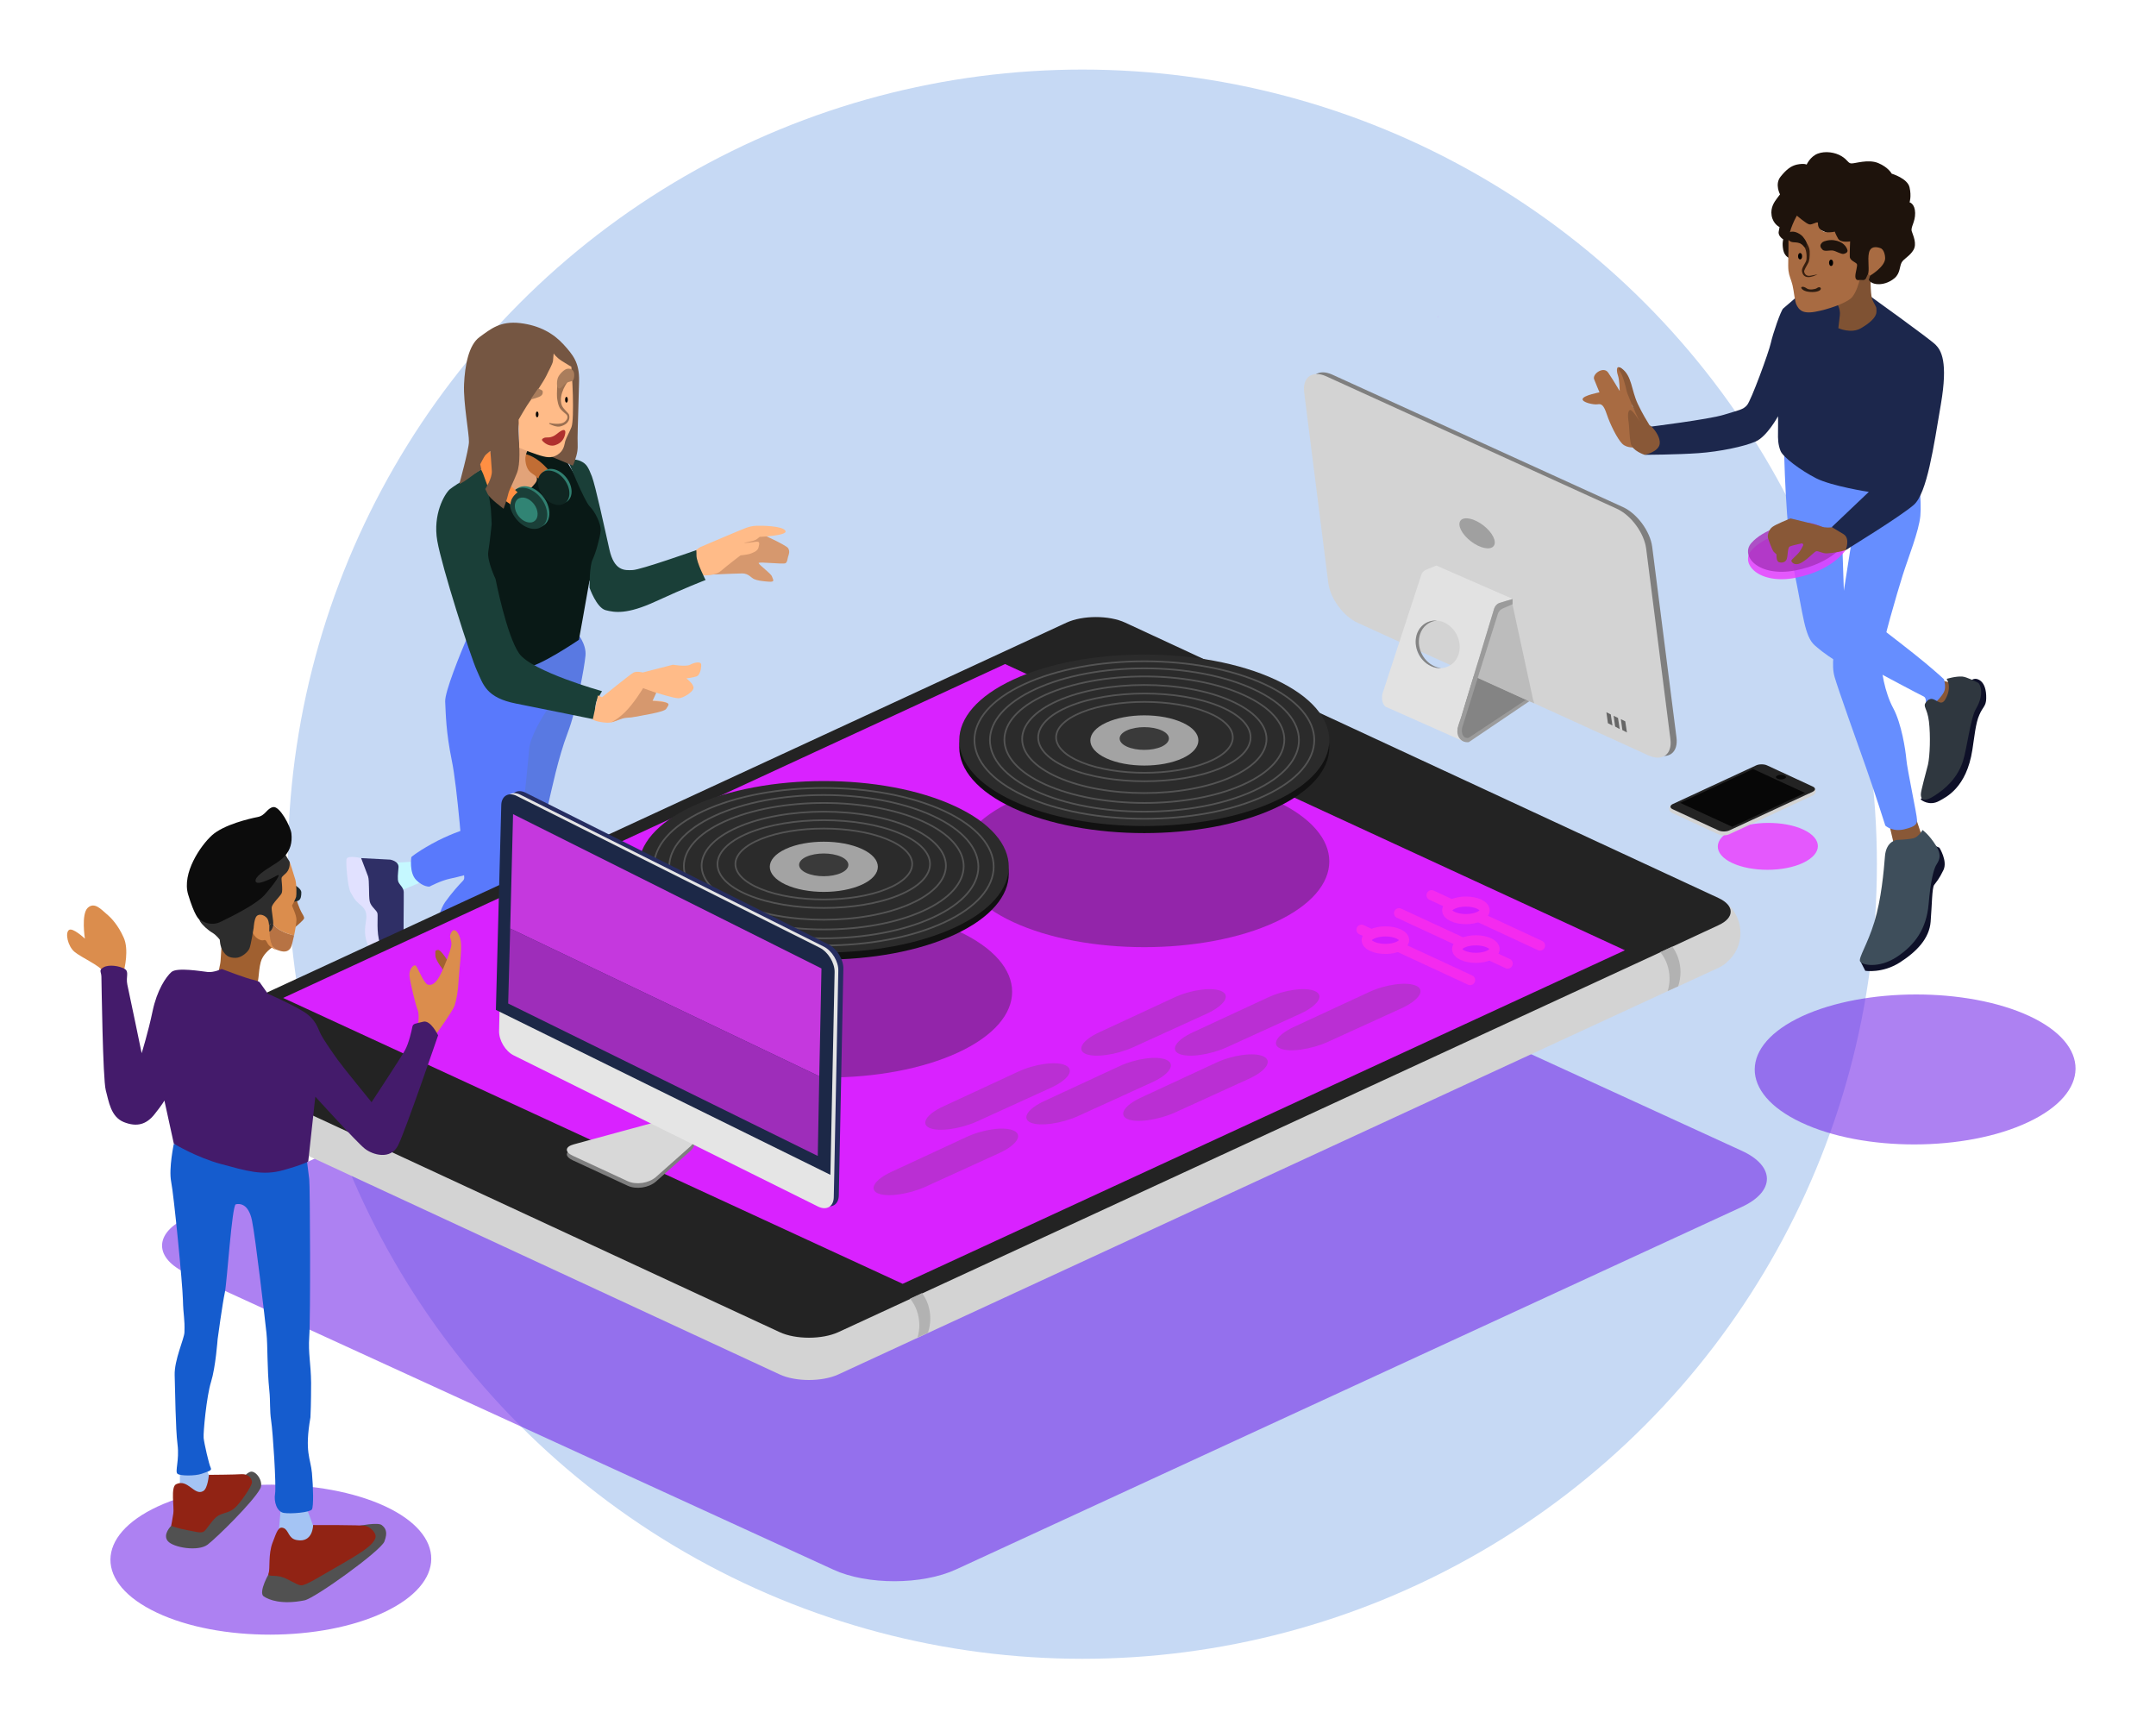<?xml version="1.0" encoding="utf-8"?>
<!-- Generator: Adobe Illustrator 22.0.1, SVG Export Plug-In . SVG Version: 6.00 Build 0)  -->
<svg version="1.1" id="Calque_1" xmlns="http://www.w3.org/2000/svg" xmlns:xlink="http://www.w3.org/1999/xlink" x="0px" y="0px"
	 viewBox="0 0 1280 1024" style="enable-background:new 0 0 1280 1024;" xml:space="preserve">
<style type="text/css">
	.st0{fill:#C6D9F4;}
	.st1{fill:#C5F8FF;}
	.st2{fill:#5979E2;}
	.st3{fill:#5979FC;}
	.st4{fill:#091916;}
	.st5{fill:#D6986E;}
	.st6{fill:#FFBB88;}
	.st7{fill:#1A3F38;}
	.st8{fill:#C16D34;}
	.st9{fill:#E2A379;}
	.st10{fill:#307F70;}
	.st11{fill:#102622;}
	.st12{fill:#318474;}
	.st13{fill:#FF8F43;}
	.st14{fill:#755642;}
	.st15{fill:#9B7051;}
	.st16{fill:#AA7D5C;}
	.st17{fill:#AF312E;}
	.st18{fill:#E1E1FF;}
	.st19{fill:#2F2F66;}
	.st20{opacity:0.56;enable-background:new    ;}
	.st21{fill:#6D1FE8;}
	.st22{fill:#D3D3D3;}
	.st23{fill:#232323;}
	.st24{fill:#D922FF;}
	.st25{opacity:0.4;fill:#2B2B2B;enable-background:new    ;}
	.st26{fill:#111111;}
	.st27{fill:#2B2B2B;}
	.st28{fill:#A3A3A3;}
	.st29{fill:#3A3A3A;}
	.st30{fill:none;stroke:#545454;stroke-miterlimit:10;}
	.st31{fill:#7F7F7F;}
	.st32{fill:#D8D8D8;}
	.st33{fill:#262D60;}
	.st34{fill:#E5E5E5;}
	.st35{fill:#1C2847;}
	.st36{opacity:0.82;fill:#EA3CFF;enable-background:new    ;}
	.st37{opacity:0.82;fill:#BA2FD3;enable-background:new    ;}
	.st38{fill:#B2B2B2;}
	.st39{fill:#BA2FD3;}
	.st40{opacity:0.56;fill:#6D1FE8;enable-background:new    ;}
	.st41{fill:#FF1FFA;}
	.st42{fill:#848484;}
	.st43{fill:#A0A0A0;}
	.st44{fill:#BCBCBC;}
	.st45{fill:#E2E2E2;}
	.st46{fill:#9B9B9B;}
	.st47{fill:#666666;}
	.st48{fill:#070707;}
	.st49{fill:#0E1028;}
	.st50{fill:#895837;}
	.st51{fill:#668EFF;}
	.st52{opacity:0.82;fill:#A733BC;enable-background:new    ;}
	.st53{fill:#1C274C;}
	.st54{fill:#7F5233;}
	.st55{fill:#A86B42;}
	.st56{fill:#1E130C;}
	.st57{fill:#381F0F;}
	.st58{fill:#2B1C11;}
	.st59{fill:#3E4E5B;}
	.st60{fill:#2F373F;}
	.st61{fill:none;stroke:#F42AEF;stroke-width:6;stroke-linecap:round;stroke-miterlimit:10;}
	.st62{fill:#D21AFF;}
	.st63{fill:#A36231;}
	.st64{fill:#515151;}
	.st65{fill:#A4C4F4;}
	.st66{fill:#1D282B;}
	.st67{fill:#A06030;}
	.st68{fill:#543114;}
	.st69{fill:#DB8D4D;}
	.st70{fill:#B77344;}
	.st71{fill:#2D2D2D;}
	.st72{fill:#0C0C0C;}
	.st73{fill:#155CCE;}
	.st74{fill:#441B6B;}
	.st75{fill:#912314;}
</style>
<g>
	<circle class="st0" cx="642.6" cy="513" r="471.7"/>
	<g>
		<g>
			<path class="st1" d="M246.1,581.8c0,0-3.6,9.7-7.4,14c-3.8,4.3-2.2,11.2,1.2,14.7s15.8,5.5,18.4,1.5c2.7-4,3.1-23,3.1-23
				L246.1,581.8z"/>
			<path class="st1" d="M246.8,511.4l-11.7,0.7c0,0,0.9,4.4,0,6.5s1.9,6.1,3.1,7.8c1.2,1.7,1.2,1.7,1.2,1.7l12-5L246.8,511.4z"/>
			<path class="st2" d="M294.1,399.3l48.1-24.1c0,0,6.1,6.8,5.4,14s-5,31.2-10.6,45.9c-5.6,14.7-9.5,33.7-11.7,43.1
				c-2.2,9.3-1.4,22.6-7.9,27.3c-6.5,4.7-19.4,7.5-19.4,7.5L294.1,399.3z"/>
			<path class="st3" d="M282.7,377.3c-1.3-1.9-4.2-1.5-5.1,0.6c-4.3,10-13.6,32.8-13.3,38.6c0.4,7.5,0.4,17.6,3.9,34.8
				c3.3,15.6,6.8,61.1,7.4,69.4c0.1,0.8-0.2,1.6-0.8,2.2c-2,2-6.7,7.2-10.6,12.7c-5,7.2-7.9,27.3-10.8,32.3c-2,3.5-5.7,8.7-7.8,11.6
				c-0.9,1.2-0.7,2.8,0.3,3.8c3.7,3.5,11.9,10.9,15.9,11.5c5.3,0.7,3.5-3.9,6.7-10.4s36.3-48.5,36.6-52.4c0.4-3.9,8.3-76.5,9-86.9
				c0.6-8.1,8.5-20.6,12-25.7c0.9-1.3,0.6-3.1-0.7-4c-7-5-27.3-19.6-28.2-19.2C296.6,396.7,287.5,384.1,282.7,377.3z"/>
			<path class="st4" d="M335.8,272.8l11.9,19.8l5.9,10.1c0,0,5.4,12.8,5.4,17.9s-5.9,16.4-5.9,17.2c0,0.8-3.2,7.3-3.2,7.3l-4.1,23.1
				l-2.1,11.6c0,0-24.1,16.4-31.5,16.4s-32.7-14-32.7-14l2.7-81.6l9.4-25.1l20.7-13.7l13.7,2.7L335.8,272.8z"/>
			<path class="st5" d="M451.2,316.6c0,0,15.5,6.9,16.7,8.8s0.4,3.8,0,5s-0.3,3-1.5,3.9s-16.3-1.1-16,0s7.4,6.2,7.9,7.9
				c0.5,1.8,2.3,3.4-1.9,3.1s-6.7-0.7-8.6-1.5s-3.4-3.4-7.1-3.4c-3.8,0-27.7,1.1-27.7,1.1l13.2-16.6L442,318L451.2,316.6z"/>
			<path class="st6" d="M413.6,341.4c0,0,10.1,1.2,14.3-2.4s11.7-9.3,11.7-9.3s4.8-0.5,6.1-1.1c1.2-0.5,4-1.3,4.6-3.5
				c0.5-2.2,1.1-3.9-1.5-3.5s-5.3,0.7-6.9,0.7s5.9-0.9,7.5-2.3c1.6-1.3,1.6-1.3,1.6-1.3s17-0.7,15.3-3.6c-1.6-3-14.3-3.1-17-3
				s-4.2,0.5-6.5,1.3s-26.9,11.3-26.9,11.3s-0.7,0.1-5.5,4.2c-4.8,4-2.8,10.5-2.8,10.5L413.6,341.4z"/>
			<path class="st7" d="M287.5,277.5c0,0-17.2,10.2-20.5,13c-3.2,2.9-10.1,14.9-7.4,30.5s19.7,68.7,23.5,77s5.4,16.2,23.5,19.7
				c18.1,3.6,47,9.5,47,9.5s-1.1-8.3,1.1-12.2c2.2-3.9,2.7-4.7,2.7-4.7s-41.7-11.7-49.2-22.4c-7.5-10.8-14-44.2-14-44.2
				s-5.2-10.9-4.3-16.3c0.9-5.4,2-16.2,2-16.2s-0.2-5.9-0.5-9.3S287.5,277.5,287.5,277.5z"/>
			<path class="st7" d="M337,272.9c0,0,9.9,24.6,13.1,27.7s6.8,10.5,6.5,14.4s-2.9,13.3-4.8,17.2s-1.8,16.7-1.8,16.7
				s4.1,11.8,9.5,13.3c5.4,1.4,12.7,2.7,29.8-5.2c17.1-7.9,29.6-12.7,29.6-12.7s-5.4-10.4-5.4-14.5s-0.2-3.2-0.2-3.2
				s-33,11.7-37.7,11.8c-4.7,0.2-10.9,0.7-13.8-12.2s-8.3-37.9-10.4-43.4c-2.2-5.6-3.2-7.4-6.5-9s-6.8-0.9-6.8-0.9L337,272.9
				L337,272.9z"/>
			<path class="st8" d="M310.8,269.4c0,0,4,0.1,9.6,4.5s11.8,13.4,11.8,13.4s-4.4-4.3-6.7-3.6c-2.2,0.7-3,2.1-3,2.1l-6.2-3.8
				l-5.1-4.2l-2.2-7.7L310.8,269.4z"/>
			<path class="st9" d="M313.5,266.8c0,0-1.8,3.1-1.6,6.1c0.2,3,1.1,6.3,3.9,8.1c2.9,1.8,3.3,2.7,2.8,4.4c-0.5,1.7-4.3,5.2-4.3,5.2
				l-7,2.9l-5.4-5.6c0,0,7.6-13.1,5.9-17.1s-1.6-6.7-1.3-7.1s6.7,0.9,6.7,0.9L313.5,266.8z"/>
			
				<ellipse transform="matrix(0.797 -0.604 0.604 0.797 -117.743 251.385)" class="st10" cx="315" cy="300.8" rx="9.6" ry="13.5"/>
			
				<ellipse transform="matrix(0.797 -0.604 0.604 0.797 -118.541 250.775)" class="st7" cx="313.7" cy="301.7" rx="9.6" ry="13.5"/>
			
				<ellipse transform="matrix(0.797 -0.604 0.604 0.797 -107.252 257.942)" class="st10" cx="330" cy="288.5" rx="8" ry="11.3"/>
			
				<ellipse transform="matrix(0.797 -0.604 0.604 0.797 -108.123 257.358)" class="st11" cx="328.7" cy="289.5" rx="8" ry="11.3"/>
			
				<ellipse transform="matrix(0.797 -0.604 0.604 0.797 -119.408 250.201)" class="st12" cx="312.4" cy="302.7" rx="5.8" ry="8.2"/>
			<path class="st13" d="M291.1,267.7c0,0,2.2,10.9,1.8,13c-0.4,2.2-3.3,8.2-3.3,8.2l-2.8-7.7c0,0-2.8-5.4-2.4-6.4
				C286,270.7,291.1,267.7,291.1,267.7z"/>
			<path class="st13" d="M300.7,285.9l6.6,6.4c0,0-1.8,1.1-3.1,3.3c-1.2,1.9-1.1,3.8-1.1,3.8s-3.7-2.5-3.9-2.8
				S300.7,285.9,300.7,285.9z"/>
			<path class="st14" d="M329.5,210.8c0,0-0.1,7.3-8.6,20.4s-13.5,15.6-13,25c0.4,9.4,1.2,18.9-1,24.6s-4.7,10.1-5.2,12.6
				S299,302,299,302s-8.1-5.9-9.5-8.8s-1.4-2.9-1.4-2.9s4.1-6.3,3.9-10.6c-0.2-4.3-0.9-12-0.9-12s-2.3,1.8-3.1,2.7
				c-0.7,0.9-2.9,5.2-2.9,5.2l0.7,3.1c0,0-2.5,1.4-7,4.8s-6.1,3.8-6.1,3.8s5.6-20.3,5.7-24.9c0.2-4.7-3.4-23.3-2.9-34.3
				s2.7-23.3,9.2-28s12.2-9.7,24.1-8.3c11.8,1.4,19.9,6.3,25.7,12.6c5.7,6.3,9.5,10.8,9.3,21.7s-0.9,29.3-0.9,33.9s0.4,6.5-0.7,10.5
				s-2.1,5.9-2.1,5.9l-12.4-5.2l7.9-27.6l-2.2-22.8L329.5,210.8z"/>
			<path class="st6" d="M328.7,209.8c0,0,1.3,2.2,4.9,4.5s5.6,3.4,5.6,3.4s0.7,9,0.9,17c0.2,8,0.1,16.3-0.8,18.8
				c-0.9,2.4-3.1,6.3-3.7,8.3s-0.6,5.7-4.7,8.2c-3.6,2.2-6.7,1.6-12.1-0.2c-5.4-1.8-10.5-4-10.5-4l-0.4-16.7c0,0,4.6-8.1,6.7-10.9
				c2.2-2.8,8.3-12.1,9.8-15.2c1.4-3.1,3.6-6.7,3.9-8.7C328.5,212.3,328.7,209.8,328.7,209.8z"/>
			<path class="st15" d="M330.9,227.1c0,0-0.4,7.2-0.2,8.9c0.2,1.7,0.7,5.1,2.1,6.8s3.1,2.8,3.6,3.4c0.7,0.9,0.9,2.4-1,4.1
				c-2.6,2.3-9.1,0.8-9.1,0.8s-0.6,0.4,0,0.6c0.6,0.3,4.1,2.1,6.5,1.4c5.6-1.6,5.6-5.3,5-7c-0.5-1.2-3.4-3.2-4.3-5.6
				c-2.3-6.6,3.9-14.4,3.9-14.4L330.9,227.1z"/>
			<path class="st16" d="M336.9,218.9c-1.8,0.2-4.8,3.1-5.7,5.4c-0.8,2.3-0.8,6.3,0.7,6.3s2.3-2.1,4.2-3.2c1.9-1.1,3.8-0.8,4.3-2
				C341,224.4,342.1,218.3,336.9,218.9z"/>
			<path class="st16" d="M319.4,230.7c0,0,2.7,0.7,2.8,1.6c0,0.8,0.4,2.3-2.4,3.4s-4.8,1.4-4.8,1.4L319.4,230.7z"/>
			<ellipse cx="336.3" cy="237.3" rx="0.8" ry="1.7"/>
			<ellipse cx="318.9" cy="246" rx="0.8" ry="1.7"/>
			<path class="st17" d="M330.7,257.5c-3.7,3.1-6.2,1.8-7.6,2.4c-2,0.9-1.5,1.5-0.1,2.7c2.1,1.8,4.6,2.3,6.5,1.7s3.9-1.7,5.2-4.2
				C335.5,258.6,337.6,251.8,330.7,257.5z"/>
			<path class="st6" d="M355,412.8l2.4,1.1c0,0,16.8-13.7,18.8-14.7c2-0.9,5.4,0,5.4,0l17.9-4.6c0,0,7.8,1.3,10.2,0
				c2.4-1.3,6.5-2.3,6.6,0s-0.8,6.2-2.7,6.9c-1.9,0.7-6.1,1.2-6.1,1.2s4.7,3.5,4.2,5.9s-6.1,5.8-8.8,5.9c-2.7,0.1-13.6-3.4-13.6-3.4
				l-2.2,4.8c0,0,9.8-0.3,9.3,2.7s-3.5,3-8.8,4.3s-13.5,3.4-15.3,2.7c-1.9-0.7-6.6,3.8-12.3,3.4c-5.7-0.4-8.1-1.8-8.1-1.8L355,412.8
				z"/>
			<path class="st5" d="M381.8,408.5c0,0-5.5,9.2-11,14.5c-5.6,5.3-8.9,6.1-8.9,6.1s5-1.7,7.5-2.5s4.4-0.4,7.7-1.1
				s17.2-2.7,18.4-4.7c1.2-2,2.4-3,0-3.7s-8.1-1-8.1-1l2.2-4.8L381.8,408.5z"/>
			<path class="st3" d="M275.8,492.4c0,0-9.7,3.1-19.4,8.5c-9.7,5.4-12.2,7.9-12.2,7.9s-1.4,9.3,2.9,13.6c4.3,4.3,7.9,3.9,7.9,3.9
				s6.8-3.6,12.2-4.7c5.4-1.1,12.5-3.2,12.5-3.2L275.8,492.4z"/>
			<path class="st18" d="M214.4,509.4c0,0-8.3-2-8.7,0.7c-0.4,2.7,0.7,16.4,2.4,19.5c1.8,3.1,2.2,4.4,5.1,6.9c3,2.4,4.8,4.4,4.2,9.3
				c-0.7,4.8-1.8,10.2,2,17.2s3.6,8.9,8.7,11.7c5.1,2.8,8.4,2.8,8.4,2.8s3.2-0.1,2.6-1.8c-0.7-1.6-14.4-21.3-13.9-27.6
				s-4.4-22.5-4.7-27.5C220.3,515.7,214.4,509.4,214.4,509.4z"/>
			<path class="st18" d="M225.3,604.5c0,0-7.7,2.4-9.3,5.3c-1.6,2.8,3,15.9,6.3,20.1c3.4,4.2,14.1,10.5,17.9,15.2s8.3,13.9,13.6,19
				s16.3,11.2,20.9,13.5s12.5,1.8,13.7,0.7s-1.5-6.1-1.5-6.1l-35.4-42.8L225.3,604.5z"/>
			<path class="st19" d="M231.7,510.3c0,0,5.2,0.9,4.9,4.6c-0.3,3.7-0.8,7.1,0,8.8s3,3.3,3.1,5.8s-0.3,29.4,0,33.5
				c0.3,4,2.5,9,2.2,10.7c-0.4,1.7-1.8,4.6-4.5,2.7s-9.5-10-11.8-16.4c-2.3-6.5-1.1-15.9-1.5-17.8c-0.4-1.9-3.9-3.9-4.6-7.1
				s-0.1-12.5-1-14.9s-4.1-10.8-4.1-10.8L231.7,510.3z"/>
			<path class="st19" d="M236.6,595c-3.6,2.2-11.3,9.4-11.3,9.4s3.2,3,4.6,7.4s1.5,14.7,3.9,17.1c2.4,2.4,13.3,10.5,17.1,17.8
				s15.2,20.1,24,24.2c8.8,4.2,12.7,7,16,3.9c3.4-3.1,3.1-10.2-3.2-17.9s-12.3-15.8-17.6-31.5c-5.4-15.8-9.1-25.4-9.1-25.4
				s-1.4,8.4-8,9.8S245.1,589.6,236.6,595z"/>
		</g>
		<g class="st20">
			<path class="st21" d="M650.3,507.2c-20-9.2-52.7-9.1-72.7,0.1L111.2,722.7c-20,9.2-20,24.3,0.1,33.4l383.5,175.7
				c20,9.2,52.7,9.1,72.7-0.1L1034,716.5c20-9.2,20-24.3,0-33.4L650.3,507.2z"/>
		</g>
		<path class="st22" d="M1033.3,553.8c0,6.9-3,13-7.9,17.2c-1.2,1.3-2.9,2.4-5.1,3.5l-24.1,11.1l-6.2,2.8L497.7,815.9
			c-9.6,4.4-25.3,4.4-34.8,0L110.7,652.6c-9.6-4.4-9.6-11.7,0-16.1l522.5-241.7c9.6-4.4,25.3-4.4,34.8,0l321.9,149.4
			c3.6-7.8,11.5-13.2,20.6-13.2C1023.1,531,1033.3,541.2,1033.3,553.8z"/>
		<path class="st23" d="M1020.3,549.2L992.8,562l-7.1,3.3l-488,225.5c-9.6,4.4-25.3,4.4-34.8,0L110.7,627.4
			c-9.6-4.4-9.6-11.7,0-16.1l522.5-241.7c9.6-4.4,25.3-4.4,34.8,0l352.3,163.5C1029.9,537.6,1029.9,544.8,1020.3,549.2z"/>
		<polygon class="st24" points="596.7,394.2 964.7,564.1 535.9,762.1 168.1,592.4 		"/>
		<path class="st25" d="M757.1,475.3c-42.7-19.8-112.7-19.8-155.5,0s-42.8,52.3,0,72.1s112.7,19.8,155.5,0
			C799.9,527.6,799.9,495.1,757.1,475.3z"/>
		<path class="st25" d="M568.8,552.7c-42.7-19.8-112.7-19.8-155.5,0s-42.8,52.3,0,72.1s112.7,19.8,155.5,0S611.6,572.5,568.8,552.7z
			"/>
		<path class="st26" d="M566.8,482.7c-42.7-19.8-112.7-19.8-155.5,0s-42.8,52.3,0,72.1s112.7,19.8,155.5,0
			C609.6,534.9,609.6,502.5,566.8,482.7z"/>
		<path class="st27" d="M566.8,478.5c-42.7-19.8-112.7-19.8-155.5,0s-42.8,52.3,0,72.1s112.7,19.8,155.5,0S609.6,498.3,566.8,478.5z
			"/>
		<path class="st28" d="M511.8,504c-12.5-5.8-32.9-5.8-45.4,0s-12.5,15.3,0,21.1s32.9,5.8,45.4,0S524.3,509.8,511.8,504z"/>
		<path class="st29" d="M499.4,508.6c-5.7-2.6-15-2.6-20.7,0s-5.7,7,0,9.6c5.7,2.6,15,2.6,20.7,0S505.1,511.2,499.4,508.6z"/>
		<g>
			<path class="st30" d="M560.5,481.4c-39.3-18.2-103.5-18.2-142.8,0s-39.3,48,0,66.2s103.5,18.2,142.8,0S599.7,499.6,560.5,481.4z"
				/>
			<path class="st30" d="M554,484.4c-35.7-16.6-94.2-16.6-129.9,0s-35.7,43.7,0,60.2c35.7,16.6,94.2,16.5,129.9,0
				C589.8,528.1,589.8,501,554,484.4z"/>
			<path class="st30" d="M547.9,487.6c-32.3-14.6-85.3-14.6-117.6,0c-32.4,14.6-32.4,38.6,0,53.2s85.3,14.6,117.6,0
				S580.2,502.3,547.9,487.6z"/>
			<path class="st30" d="M540.4,491.2c-28.2-12.5-74.4-12.5-102.7,0c-28.2,12.5-28.2,32.9,0,45.4s74.4,12.5,102.7,0
				S568.6,503.7,540.4,491.2z"/>
			<path class="st30" d="M533.7,494.5c-24.6-10.2-64.8-10.1-89.3,0c-24.6,10.2-24.6,26.8,0,36.9c24.6,10.1,64.8,10.1,89.3,0
				C558.3,521.2,558.3,504.6,533.7,494.5z"/>
			<path class="st30" d="M526.2,498c-20.4-8.2-53.9-8.2-74.3,0s-20.4,21.6,0,29.8s53.9,8.2,74.3,0
				C546.7,519.6,546.7,506.2,526.2,498z"/>
		</g>
		<g>
			<g>
				<path class="st31" d="M340.7,682c-5.3,1.4-5.6,4.5-0.6,6.8l32.6,15.1c5,2.3,12.4,1.2,16.6-2.4l20.4-18.1
					c4.1-3.6,3.4-8.5-1.6-10.8l-3.1-1.4c-5-2.3-13.4-3-18.7-1.6L340.7,682z"/>
			</g>
			<g>
				<path class="st32" d="M340.7,679.3c-5.3,1.4-5.6,4.5-0.6,6.8l32.6,15.1c5,2.3,12.4,1.2,16.6-2.4l20.4-18.1
					c4.1-3.6,3.4-8.5-1.6-10.8l-3.1-1.4c-5-2.3-13.4-3-18.7-1.6L340.7,679.3z"/>
			</g>
			<g>
				<g>
					<path class="st33" d="M302.9,476.1c0.1-5.5,4.3-8,9.2-5.5L492,560.7c4.9,2.5,8.9,9,8.7,14.5L498,709.6c-0.1,5.5-4.2,8-9.2,5.6
						l-180.9-89.7c-4.9-2.4-8.8-8.9-8.7-14.4L302.9,476.1z"/>
				</g>
				<path class="st34" d="M497.7,576.3l-2.4,120.3l-0.3,14.1c-0.1,5.5-4.2,8-9.2,5.6L305,626.5c-4.9-2.4-8.8-8.9-8.7-14.4l0.3-13.3
					l3.2-121.5c0.1-5.5,4.3-8,9.2-5.5l180,90.1C493.9,564.3,497.9,570.8,497.7,576.3z"/>
				<path class="st35" d="M495.5,577.1L493,697.4l-198.6-97.9l3.2-121.5c0.1-5.5,4.3-8,9.2-5.5l179.9,90.1
					C491.6,565.1,495.6,571.6,495.5,577.1z"/>
				<g>
					<polygon class="st36" points="487.7,574.9 304.6,483.3 302.9,551.2 486.4,638.9 					"/>
					<polygon class="st37" points="302.9,551.2 301.7,595.7 485.5,686.2 486.4,638.9 					"/>
				</g>
			</g>
		</g>
		<path class="st38" d="M997.7,577c0,3-0.5,5.9-1.4,8.5l-6.2,2.8c0.7-2.3,1.1-4.8,1.1-7.3c0-6.1-2.1-11.7-5.5-15.8l7.1-3.3
			C995.8,566,997.7,571.3,997.7,577z"/>
		<path class="st38" d="M552.3,782.7c0,3-0.5,5.9-1.4,8.5l-6.2,2.8c0.7-2.3,1.1-4.8,1.1-7.3c0-6.1-2.1-11.7-5.5-15.8l7.1-3.3
			C550.5,771.7,552.3,777,552.3,782.7z"/>
		<g>
			<path class="st39" d="M632.6,632.4c-5.5-2.6-18.2-0.9-28.2,3.8L560,656.8c-10,4.6-13.6,10.4-8.1,12.8c5.5,2.4,18.2,0.6,28.2-3.9
				l44.3-20.2C634.4,640.8,638.1,635,632.6,632.4z"/>
		</g>
		<g>
			<path class="st39" d="M725.2,588.4c-5.5-2.6-18.2-0.9-28.2,3.8l-44.4,20.6c-10,4.6-13.6,10.4-8.1,12.8c5.5,2.4,18.2,0.6,28.2-3.9
				l44.3-20.2C727,596.7,730.7,590.9,725.2,588.4z"/>
		</g>
		<g>
			<path class="st39" d="M692.6,629.2c-5.5-2.6-18.2-0.9-28.2,3.8L620,653.6c-10,4.6-13.6,10.4-8.1,12.8c5.5,2.4,18.2,0.6,28.2-3.9
				l44.3-20.2C694.4,637.6,698.1,631.8,692.6,629.2z"/>
		</g>
		<g>
			<path class="st39" d="M601.9,671.2c-5.5-2.6-18.2-0.9-28.2,3.8l-44.4,20.6c-10,4.6-13.6,10.4-8.1,12.8c5.5,2.4,18.2,0.6,28.2-3.9
				l44.3-20.2C603.7,679.6,607.4,673.7,601.9,671.2z"/>
		</g>
		<g>
			<path class="st39" d="M780.8,588.4c-5.5-2.6-18.2-0.9-28.2,3.8l-44.4,20.6c-10,4.6-13.6,10.4-8.1,12.8c5.5,2.4,18.2,0.6,28.2-3.9
				l44.3-20.2C782.6,596.7,786.3,590.9,780.8,588.4z"/>
		</g>
		<g>
			<path class="st39" d="M840.8,585.2c-5.5-2.6-18.2-0.9-28.2,3.8l-44.4,20.6c-10,4.6-13.6,10.4-8.1,12.8c5.5,2.4,18.2,0.6,28.2-3.9
				l44.3-20.2C842.6,593.5,846.3,587.7,840.8,585.2z"/>
		</g>
		<g>
			<path class="st39" d="M750.1,627.1c-5.5-2.6-18.2-0.9-28.2,3.8l-44.4,20.6c-10,4.6-13.6,10.4-8.1,12.8s18.2,0.6,28.2-3.9
				l44.3-20.2C751.9,635.5,755.6,629.7,750.1,627.1z"/>
		</g>
		<path class="st40" d="M1204.2,666.1c37.2-17.5,37.4-45.9,0.5-63c-37-17.1-97.7-17-134.9,0.2c-37.2,17.3-37.4,45.6-0.5,63
			C1106.3,683.8,1167,683.7,1204.2,666.1z"/>
		<path class="st40" d="M228,957.1c37.2-17.5,37.4-45.9,0.5-63c-37-17.1-97.7-17-134.9,0.2c-37.2,17.3-37.4,45.6-0.5,63
			C130.1,974.8,190.8,974.7,228,957.1z"/>
		<path class="st41" d="M854.2,187.8c-0.3,0.2-0.5,0.4-0.9,0.5L854.2,187.8z"/>
		<g>
			<polygon class="st42" points="869.2,384.4 862.5,426.5 867.1,438.2 872,439.2 896.8,422.8 907.9,414.4 892.4,405.2 			"/>
			<path class="st31" d="M777.9,232.1c-1.2-9.1,4.7-13.5,13.1-9.7L963.5,301c8.4,3.8,16.2,14.4,17.4,23.6l14.4,113.1
				c1.2,9.1-4.7,13.5-13.1,9.7l-172.5-78.6c-8.4-3.8-16.2-14.4-17.4-23.6L777.9,232.1z"/>
			<path class="st22" d="M774.3,233.1c-1.2-9.1,4.7-13.5,13.1-9.7L959.9,302c8.4,3.8,16.2,14.4,17.4,23.6l14.4,113.1
				c1.2,9.1-4.7,13.5-13.1,9.7L806,369.7c-8.4-3.8-16.2-14.4-17.4-23.6L774.3,233.1z"/>
			<g>
				
					<ellipse transform="matrix(0.608 -0.794 0.794 0.608 92.043 820.331)" class="st43" cx="877.1" cy="316.9" rx="6" ry="12.4"/>
			</g>
			<path class="st44" d="M910.9,417.5l-3.2-1.3l-1.8-0.8l-28.7-13l12-38.1c0.5-1.5,1.5-2.6,2.9-3.2l5.8-2.5l11.8,54.5l0.3,1.6
				L910.9,417.5z"/>
			<path class="st44" d="M897.9,358.7l-5.8,2.5c-1.4,0.6-2.5,1.8-2.9,3.2l-12,38.1l-2.3-1l-11.2-5.1l15.5-44.1l15.6,4.4l0,0
				L897.9,358.7z"/>
			<g>
				<path class="st45" d="M852.7,335.7l-6.2,2.6c-1.3,0.6-2.3,1.6-2.7,3l-22,67.3l-1.1,3.3c-0.1,0.7-0.2,1.5-0.2,2.2
					c0,0.1,0,0.1,0,0.2c0,2.3,0.8,4.2,2.2,5.3l2.8,1.2l43.2,19.2c-0.1-0.2-0.7-1.4-2-3.5c-0.7-1.1-1.1-2.6-1.3-3.8l1.4-4.4
					l20.3-67.1c0.5-1.4,1.5-2.6,2.9-3.2l8-2.5L852.7,335.7z M855.8,396.6c-2.1,0.2-4.2-0.2-6.3-1.2c-6.9-3.2-10.6-11.6-8.4-18.7
					c1.8-5.6,6.7-8.7,12-8.3c1.5,0.1,3,0.5,4.5,1.2c6.8,3.2,10.6,11.6,8.4,18.7C864.5,393.2,860.4,396.3,855.8,396.6L855.8,396.6z"
					/>
				<path class="st42" d="M855.8,396.6c-2.1,0.2-4.2-0.2-6.3-1.2c-6.9-3.2-10.6-11.6-8.4-18.7c1.8-5.6,6.7-8.7,12-8.3
					c-4.6,0.4-8.6,3.4-10.1,8.3c-2.2,7.1,1.5,15.5,8.4,18.7C852.9,396.1,854.4,396.5,855.8,396.6z"/>
			</g>
			<g>
				<path class="st46" d="M907.9,416.3l-35.8,24.2c-0.3,0.1-0.7,0.1-1,0.1c-3,0-5.3-2.2-5.8-5.2c-0.5-3.3,1.3-6.9,2.3-10.1
					c0.8-2.8,1.7-5.5,2.5-8.3c1.6-5.2,3.2-10.5,4.8-15.7c0.9-3,1.8-6.1,2.8-9.1c2.4-7.8,4.7-15.6,7.1-23.4c0.8-2.5,1.5-5.1,2.3-7.6
					c0.5-1.4,1.5-2.6,2.9-3.2l4.9-1.5l0,0l3.1-0.9v3.1l-5.8,2.5c-1.4,0.6-2.5,1.8-2.9,3.2l-12,38.1l-9.2,29.4
					c-0.1,0.7-0.2,1.3-0.2,1.9c0,1.6,0.5,2.9,1.3,3.6c0.7,0.6,1.6,0.8,2.7,0.6l34.1-22.6L907.9,416.3z"/>
			</g>
			<polygon class="st47" points="953.7,422.8 956.3,424.1 957.3,430.7 954.6,429.3 			"/>
			<polygon class="st47" points="958,424.9 960.6,426.2 961.6,432.8 958.9,431.3 			"/>
			<polygon class="st47" points="962.3,426.9 964.9,428.2 965.9,434.8 963.2,433.4 			"/>
		</g>
		<g>
			<path class="st36" d="M1070.5,512.2c11.6-5.5,11.7-14.3,0.2-19.7c-11.5-5.4-30.5-5.3-42.1,0.1s-11.7,14.3-0.2,19.7
				C1039.9,517.7,1058.9,517.7,1070.5,512.2z"/>
			<path class="st22" d="M1078,469.6c0,0.7-0.3,1.3-0.7,1.8c-0.2,0.3-0.6,0.7-1.2,0.9l-49.4,22.9c-1.8,0.9-4.9,0.9-6.7,0l-27-12.5
				c-0.3-0.1-0.5-0.3-0.7-0.4l0,0c-0.8-0.5-1.3-1.3-1.3-2.3c0-1.5,1.2-2.7,2.7-2.7c0.8,0,1.6,0.4,2.1,1l46.6-21.6
				c1.8-0.9,4.9-0.9,6.7,0l23.8,11.1c0.5-0.6,1.3-1,2.2-1C1076.7,466.8,1078,468,1078,469.6z"/>
			<path class="st23" d="M1049.2,454.4c-1.8-0.9-4.9-0.9-6.7,0l-49.4,22.9c-1.8,0.9-1.8,2.3,0,3.1l27,12.5c1.8,0.9,4.9,0.9,6.7,0
				l49.4-22.9c1.8-0.9,1.8-2.3,0-3.1L1049.2,454.4z"/>
			<polygon class="st48" points="997.5,476.6 1028.4,490.8 1071.6,470.7 1040.8,456.5 			"/>
			<path class="st48" d="M1054.3,461.3c0.5-1.8,5.6-1.8,6.1,0C1059.9,463.1,1054.8,463.1,1054.3,461.3z"/>
		</g>
		<path class="st26" d="M757.1,407.6c-42.7-19.8-112.7-19.8-155.5,0s-42.8,52.3,0,72.1c42.8,19.8,112.7,19.8,155.5,0
			S799.9,427.4,757.1,407.6z"/>
		<path class="st27" d="M757.1,403.4c-42.7-19.8-112.7-19.8-155.5,0s-42.8,52.3,0,72.1c42.8,19.8,112.7,19.8,155.5,0
			S799.9,423.3,757.1,403.4z"/>
		<path class="st30" d="M750.8,406.2c-39.3-18.2-103.5-18.2-142.8,0s-39.3,48,0,66.2s103.5,18.2,142.8,0S790.1,424.4,750.8,406.2z"
			/>
		<path class="st30" d="M744.4,409.2c-35.7-16.6-94.2-16.6-129.9,0s-35.7,43.7,0,60.2c35.7,16.6,94.2,16.5,129.9,0
			C780.1,452.9,780.1,425.8,744.4,409.2z"/>
		<path class="st30" d="M738.2,412.5c-32.3-14.6-85.3-14.6-117.6,0c-32.4,14.6-32.4,38.6,0,53.2s85.3,14.6,117.6,0
			C770.6,451,770.6,427.1,738.2,412.5z"/>
		<path class="st30" d="M730.7,416c-28.2-12.5-74.4-12.5-102.7,0c-28.2,12.5-28.2,32.9,0,45.4s74.4,12.5,102.7,0
			S759,428.5,730.7,416z"/>
		<path class="st30" d="M724.1,419.3c-24.6-10.2-64.8-10.1-89.3,0c-24.6,10.2-24.6,26.8,0,36.9s64.8,10.1,89.3,0
			C748.6,446,748.6,429.4,724.1,419.3z"/>
		<path class="st30" d="M716.6,422.8c-20.4-8.2-53.9-8.2-74.3,0c-20.4,8.2-20.4,21.6,0,29.8c20.4,8.2,53.9,8.2,74.3,0
			C737,444.5,737,431,716.6,422.8z"/>
		<path class="st28" d="M702.1,429c-12.5-5.8-32.9-5.8-45.4,0s-12.5,15.3,0,21.1c12.5,5.8,32.9,5.8,45.4,0S714.6,434.7,702.1,429z"
			/>
		<path class="st29" d="M689.7,433.6c-5.7-2.6-15-2.6-20.7,0s-5.7,7,0,9.6s15,2.6,20.7,0C695.4,440.5,695.4,436.2,689.7,433.6z"/>
		<g>
			<path class="st49" d="M1104.9,571.4l2.5,4.9c0,0,10.2,1.6,20.4-4.9c10.2-6.5,17.6-14.3,18.4-24.2s0.8-20.1,2.1-21.9
				c1.3-1.8,2.9-3.4,5.5-8.8c2.6-5.4-2.4-13.3-2.4-13.3l-5.4-2.3l-24.2,65.5L1104.9,571.4z"/>
			<path class="st49" d="M1140.6,474.8c0,0,4.8,4,10.8,0.6c3.7-2.1,16.1-7.5,19.6-30.4c1.1-6.9,1.9-15.8,4.1-20.6
				c2.1-4.9,4-5.2,4.1-9.7c0.3-11.4-6-11.7-6-11.7s-2.9-0.5-4.2,2.8c-1.2,3-15.4,51.9-17.5,58.8c-0.2,0.5-0.5,1-0.9,1.4l-6.6,6.5
				C1142.9,473.7,1139.3,473.8,1140.6,474.8z"/>
			<polygon class="st50" points="1152.4,403.8 1158.1,405.3 1157.6,415.8 1152.4,422.6 1144.6,419.9 1143.3,410.3 			"/>
			<path class="st50" d="M1121.8,490.2l2.9,12.3c0,0,11.4-2.4,13.6-4.9s2.3-2.5,2.3-2.5l-3.1-9.3L1121.8,490.2z"/>
			<path class="st51" d="M1118.6,374.3c0,0,16.6,12.7,24.5,19.3c8,6.7,11,9.6,11,9.6s1.5,4.7,0,7.6s-4.5,5.7-4.5,5.7
				s-1.8-1.8-3.7-1.3c-1.9,0.5-2.6,2.4-2.6,2.4s0.6-3.4-1.3-4.2c-1.9-0.8-27.7-14.6-27.7-14.6s-4.4-16.1-1.7-19.3
				c2.8-3.2,5.2-5.2,5.2-5.2H1118.6z"/>
			<path class="st51" d="M1059.2,265.6c0,0,0.6,47.6,6,73.6s6.1,38.5,12.2,43.9s11.9,8.8,11.9,8.8l5.6-34.8l-1.2-35.7l6.4-2.3
				l19.1-28.3l-11.5-12.2l-29.2-5.1L1059.2,265.6z"/>
			<path class="st51" d="M1100.2,315.4c0,0-7.4,47.8-9.4,59c-1.9,11.2-3.7,20.2-1.6,27.5s13.5,39.2,18.6,53.6s11.5,34.6,11.5,34.6
				s4.1,3.9,11.2,2.2c7.1-1.7,7.6-3.2,7.6-5.8c0-2.7-5.8-29.7-6.3-35.6c-0.5-5.8-2.9-21.4-7.8-30.5c-4.9-9-7.6-23.1-7.1-30.7
				s9.5-38,12.7-48.2s9.7-26.3,10.5-35.3s-1.2-24.9-1.2-24.9L1100.2,315.4z"/>
			<path class="st36" d="M1095.8,326.5c0,0-7.9,12.3-29.8,16.5s-33.1-8.5-26.2-16.3s21.9-12.6,32.6-12.1
				C1083.2,315,1095.8,326.5,1095.8,326.5"/>
			<path class="st52" d="M1095.8,322.1c0,0-7.9,12.3-29.8,16.5s-33.1-8.5-26.2-16.3s21.9-12.6,32.6-12.1
				C1083.2,310.6,1095.8,322.1,1095.8,322.1"/>
			<path class="st50" d="M1087.7,313c-0.1,0-0.1,0-0.2,0c-0.6,0.1-3.7,0.5-6.4-0.5c-2.7-1.1-15.7-4.2-17.8-4.7c-0.2,0-0.4,0-0.5,0
				c-1.4,0.6-8.3,3.4-10.4,4.9c-2.4,1.6-3.1,5.2-2.8,6.5s2.6,7.4,3.4,8.3c0.9,0.9,1.7,1.6,1.7,1.6s-0.3,4,1.4,4.6
				c1.7,0.6,4,0.2,4.7-1.9s0.4-6.7,1.8-7.4c1-0.5,4.7-1.3,6.9-1.8c0.7-0.2,1.3,0.6,1,1.2c-0.5,1-1.2,2.4-2.1,3.7
				c-1.7,2.3-5,4.7-4.9,5.4s1.9,3.5,6.2,1s7.4-6.5,8.7-6.7c1.3-0.2,3.5,1.4,6.3,1.3s10.7-1.3,12-2.5c0.9-0.8,2.2-1.8,2.9-2.4
				c0.3-0.3,0.4-0.8,0.2-1.1l-4.6-8.4c-0.1-0.3-0.4-0.4-0.7-0.5L1087.7,313z"/>
			<path class="st53" d="M1109.5,175.2c0,0,36.2,26,39.6,29.4s7.5,10.1,3.2,35.3s-8.2,52.9-16.1,59.8s-40.4,26.8-40.4,26.8
				s2.8-6.9-1.3-9.4s-7-4.2-7-4.2l22-20.9c0,0-22.1-3.4-31.3-8.1c-9.2-4.7-19.6-12.5-21.1-16.2s-1.6-7.2-1.5-11.1s0-9.5,0-9.5
				s-6.5,12-13.3,15c-6.9,3-21.3,6-33.9,6.9c-12.6,0.9-31.9,1-31.9,1s6.7-4.6,6.5-8.6s-4.1-8-4.1-8s35.6-4.4,44.6-7.2
				s11.4-3,13.7-5.7c2.4-2.7,12.9-31.3,14.1-36.8s6-19.5,7.4-20.6s8.1-7,8.1-7s5.5,7.4,13.2,5.4s19.5-4.5,22.4-3.2
				S1109.5,175.2,1109.5,175.2z"/>
			<path class="st54" d="M1090.4,179.8c0,0,2.4,3.4,1.9,7.4s-0.9,7.6-0.9,7.6s7.6,3.5,13.5,0c10.9-6.4,9-10.1,9.1-11.5
				s-1.6-3-2.6-6.1s-1-14.2-0.6-16.1c0.4-1.9-3.6,1.2-3.6,1.2l-10.8,7.6L1090.4,179.8z"/>
			<path class="st55" d="M1108,161.1c0,0-2.9-13,1.7-15s10.7-2.6,11.1,3.4s-5.8,15.1-8.2,15.1C1110.1,164.6,1108,161.1,1108,161.1z"
				/>
			<path class="st56" d="M1062.5,153.3c0,0-3-0.9-3.8-4.9s0-6.3,0-6.3s-3.2-1.9-2.7-4.6c0.5-2.7,0.5-2.7,0.5-2.7s-3.8-1.7-4.7-6.8
				c-0.8-5,1.7-8.2,3.3-10.4s1.7-2.2,1.7-2.2s-3.3-6,0.3-10.5c3.6-4.5,6.3-6.4,9.7-7.2c4.4-0.9,5.8,0,5.8,0s2.1-4.8,6.6-6.5
				s10.3-0.8,14.1,1.5c3.8,2.3,3.8,4.2,5.8,4.3c2,0.2,10-2.7,16-0.2s8,6.3,8,6.3s9.5,2.8,10.6,8.2c1.2,5.3,0,8.8,0,8.8
				s3.2,0.8,3.3,6.3c0.1,5.5-2.8,8.4-2,10.9s3.2,7.4,1,11.1s-5.7,5.1-7,7.4c-1.3,2.3-0.8,6.4-4.2,9.3c-3.3,2.8-7.5,4-11,3.5
				s-4.3-2.5-4.3-2.5l0.8-2.5c0,0,9-5.3,8.9-10.4c0-1.2-0.5-5.1-2.8-5.9c-2.3-0.8-5.8-1.4-6.8,2.7c-1,4.1,0.5,10.9-0.7,12.9
				s-0.8,3.7-3.8,3.3s-4.7,1.8-4.8-1.9s0.8-6.7,0.8-6.7l-3.5-2.6l-0.7-8.7l-9.9-7l-10.5-4.8l-6-1.2l-3.8-0.5L1062.5,153.3z"/>
			<path class="st55" d="M1066.8,128c0,0-5.1,8.6-5,15.7c0.1,7.1-0.4,13.7,0,17c0.4,3.2,1.5,5,2.4,8.6s1.3,10.1,2.6,12.1
				c1.2,2,2.7,5.1,10.7,3.7c8-1.4,18.2-5.1,21.5-8.1c3.2-3,5-10.6,5-10.6s-2.4,0.4-2.5-2.1s1.5-6.5,0.9-7.6c-0.6-1-4.1-2-4.2-4.3
				c-0.1-2.2,0.2-9.1,0.2-9.1s-5.6,1-7.1-1.6s-2-4.2-2-4.2s-1.6,0.5-4.7,0.4s-4.7-2.7-4.7-2.7s-0.7-1.2-0.6-2.7s-3.4,1.1-5.1,0.7
				C1072.4,132.9,1066.8,128,1066.8,128z"/>
			<path class="st57" d="M1071.2,142.1c0,0,3.1,3.9,3.2,7s-0.1,5.9-1.1,7.4c-0.9,1.6-2.3,4-2.2,4.7c0.3,1.7,1.5,2.8,3.6,2.5
				s4.4-0.9,4.4-0.9s-8.3,4.9-9.3-1.9c-0.3-2.1,2.5-4.9,2.7-6.9s0.1-6.5-2-8.3c-2.1-1.9-4-3.4-4-3.4L1071.2,142.1z"/>
			<path class="st56" d="M1061,139.9c0,2.1,1.4,3.8,3.7,3.9c2.2,0.1,4.7,0.3,6.2,2.4c1.5,2.1,2.1-1.9,1.1-3.3
				c-0.9-1.4-1.8-3.3-4.9-4.7C1064.2,136.8,1061,137.6,1061,139.9z"/>
			<path class="st56" d="M1088.8,142.6c-3-0.4-6,0.6-6.7,1.1c-2.3,1.9-1.2,3.4,0,4.6c1.2,1.1,4.1,0.2,5.9,0.4c1.9,0.2,5.1,2.4,6.7,2
				s2.6-1.3,2-2.6C1096.2,146.7,1094.5,143.4,1088.8,142.6z"/>
			<path d="M1088.3,156c0,1.1-0.5,1.9-1.2,1.9s-1.2-0.9-1.2-1.9c0-1.1,0.5-1.9,1.2-1.9S1088.3,154.9,1088.3,156z"/>
			<ellipse cx="1068.7" cy="152.1" rx="1.2" ry="1.9"/>
			<path class="st58" d="M1072.8,171.3c1.5,1,4.9,0.4,5.8-0.2c1.7-1.3,2.8-0.2,2.3,0.7c-0.4,0.9-2.7,1.8-6.4,1.5s-4.7-1.7-5.1-2.3
				C1069.2,170.4,1070.2,169.5,1072.8,171.3z"/>
			<path class="st55" d="M971.4,265.5c0,0-5.3,0.9-8.3-2.1s-7.2-11.6-9.1-17.3s-3.2-6.5-5.5-6.1c-2.2,0.4-9.4-1.1-8.9-3.2
				c0.5-2.1,10-3.9,10-3.9s-2.4-5.7-3.2-7.8c-1.1-3.2,5.6-7.8,8.3-4c3.7,5.4,7.1,11.6,6.9,10.9c0,0-0.1-6.4-1-9s-1-5.6,0.7-5
				s4.2,3.4,5.9,8.6c1.6,5.2,1.9,14.4,1.9,14.4s0.7,0.7,1.5,2.5s4.9,8.7,5.7,11.6C979.8,267.1,971.4,265.5,971.4,265.5z"/>
			<path class="st50" d="M985.3,263.8c-1,4.6-8.9,6.2-8.9,6.2s-7.4-2.4-8.2-6.7c-0.9-4.4-0.9-9.6-1.2-12c-0.4-2.4-1.1-7.7,0.9-7.9
				c1.2-0.1,5,5.6,5.8,7.1c-3.2-5.9-7.8-17.2-8-18.5c-0.5-2.5-2.3-9.5-4.1-11.8c-1.3-1.7-0.7-2.9,1.3-1.4c6,4.4,5.6,12.8,9.4,20.9
				c2.9,6.1,5.6,10.4,7,12.7C980.8,253,986.2,259.1,985.3,263.8z"/>
			<path class="st59" d="M1126.2,498.6c0,0-6.3,0.5-7.1,9.5c-0.7,9-2.2,25.8-6.3,39.2s-9.5,21.2-8.5,23.4s11.2,4.4,21.9-2.7
				c10.7-7.1,17.5-16.6,18.8-31.2c1.2-14.6,3.2-21,4.4-23.1c1.2-2.2,4.1-5.1,0-11.7s-8-9.3-8-9.3s-2.4,4.2-5.4,4.9
				C1133,498.4,1126.2,498.6,1126.2,498.6z"/>
			<path class="st60" d="M1155.7,403c0,0,3.5,4.7-0.8,12.2c-3.4,5.8-6.8-4.2-11.4,1.6c-2.2,2.7,0.7,3.3,1.7,11.5
				c1,8.3,0.6,20.5-0.6,25.7c-1.3,5.2-4.2,15.4-4.2,17.5s0.6,5.5,7.7,1.1s14.1-10.9,17.3-20.8c2.3-7.1,4.5-25.7,7.7-31
				c5.4-9.2,2.3-14.9,1.4-15.4c-2.3-1.2-6.8-3.5-9.6-3.8C1160.8,401.4,1155.7,403,1155.7,403z"/>
		</g>
		<line class="st61" x1="808.3" y1="551.9" x2="872.8" y2="581.8"/>
		<line class="st61" x1="830.6" y1="542.1" x2="895.1" y2="572"/>
		<line class="st61" x1="849.9" y1="531.4" x2="914.3" y2="561.3"/>
		<g>
			<ellipse class="st62" cx="822.5" cy="558.1" rx="11.1" ry="5.2"/>
			<ellipse class="st61" cx="822.5" cy="558.1" rx="11.1" ry="5.2"/>
		</g>
		<g>
			<ellipse class="st62" cx="876.2" cy="563.4" rx="11.1" ry="5.2"/>
			<ellipse class="st61" cx="876.2" cy="563.4" rx="11.1" ry="5.2"/>
		</g>
		<g>
			<ellipse class="st62" cx="870.3" cy="540.4" rx="11.1" ry="5.2"/>
			<ellipse class="st61" cx="870.3" cy="540.4" rx="11.1" ry="5.2"/>
		</g>
		<g>
			<path class="st63" d="M180.5,545.3c0.3-1-0.7-2.2-1.6-3.9c-1-1.7-2.9-7.3-2.9-7.3s-4,1.4-4,1.6c0,0.2,2.8,15.1,2.8,15.1
				S180.2,546.3,180.5,545.3z"/>
			<path class="st64" d="M101.6,905.8c0,0-5.2,5.1-2,9s18.1,6.4,23.7,2.1c5.6-4.3,27-25.4,31.2-33.2c2.3-4.2-2.8-11.4-6.2-9.9
				s-3.6,4.2-3.6,4.2l-29.2,22.2L101.6,905.8z"/>
			<path class="st64" d="M212.9,905.8c0,0,11.4-2.3,13.7-0.5s3.8,4.1,1.6,9.8c-2.3,5.7-41.3,33.7-47.4,34.9
				c-13.5,2.7-21.1-0.2-24.3-2.4c-3.2-2.3,3.1-14.2,4.8-15.8s13.2,0.9,13.2,0.9l25.2-10.9L212.9,905.8z"/>
			<path class="st65" d="M106.8,873.8v7.7c0,0,3.3-0.7,4.3,0.9c1,1.6,1.7,5.9,1.7,5.9s9.5-0.4,10.5-2.9s0.7-9.9,0.7-9.9l-1.8-4
				L106.8,873.8z"/>
			<path class="st65" d="M166.7,895.2l-1.2,14.1c0,0,3.5-2,6.2,2.6s5.3,7.4,7.2,5.9s7.4-7.9,7.5-9.8c0.1-1.8-5.1-14.4-5.1-14.4
				L166.7,895.2z"/>
			<path class="st66" d="M175.5,525.7c0,0,3.4,2,3.4,4s-0.2,4.1-1.7,4.9s-3.6,0.6-3.6,0.6L175.5,525.7z"/>
			<path class="st67" d="M158,553.9c-0.7-0.5-7.7-5.5-7.7-5.5s-6.5,3.2-7.6,3.6c-1.1,0.3-10.8,4.4-10.8,4.4s-0.8,10.8-0.9,13.4
				c-0.1,2.7-1.5,7.5-1.8,9.6s2.1,2.6,6.7,5c4.6,2.4,13.6,2.2,15.8,1s1.5-8.3,3.1-14.3c1.2-4.5,5.3-7.7,7.3-9.1
				c-1-1.5-1.5-3.5-1.8-5.5C159.2,555.2,158.3,554.1,158,553.9z"/>
			<path class="st68" d="M163,560.2c0,0-1.5-2-2.9-3.8c0.3,2,0.8,4,1.8,5.5c0.6-0.4,1-0.7,1-0.7L163,560.2L163,560.2z"/>
			<path class="st69" d="M160.2,549.4c0,0,0.5-2.6,2.9,0.2c2.1,2.6,6.8,4.6,11.5,5.7c0.8-3.7,1.4-7.8,1.4-9.3c0-3.2-2.9-8.3-2.6-8.6
				c0.3-0.3,2.2-4.1,2.4-5c0.3-1,0.3-7.1-0.4-10c-0.8-2.9-3.5-11.1-3.5-11.1s-5.1,6.8-5.5,7.5c-0.3,0.7,0.3,5.7,0.1,8.1
				c-0.2,2.3-3.4,3.6-5.8,7.4c-2.4,3.7,0.3,8.6,0.3,8.6l0.2,2.3c0,0-2.2-1.8-4.5-3.1s-7.2,1.2-7.8,3.8s0.5,7.2,2.1,9.4
				s4.3,3.3,5.6,2.8s1.7,1,2.4,2.2c0.6,1,2.2,2.5,5,3.7C159.6,560.8,160.2,549.4,160.2,549.4z"/>
			<path class="st70" d="M172.6,562.6c0.5-0.8,1.3-4,2-7.3c-4.7-1.1-9.4-3.1-11.5-5.7c-2.3-2.9-3.1-0.3-3.1-0.3s-0.9,11.2,3.6,14.2
				c0.5,0.2,1.1,0.5,1.8,0.7C169.6,565.7,171.5,564.4,172.6,562.6z"/>
			<path class="st71" d="M159.9,549.4c0,0,0.6-2,2.3-0.6c0.2-2.6-1.1-8.2-0.9-10.2c0.3-2.2,4.9-6.4,5.9-8.3c0.9-2-0.3-8.2,0-9.2
				s1.9-2,2.9-3.1c2.5-2.8,1.8-6.5,1.8-6.5l-3.5-5.9l-52,34.1c0,0,1.3,5.4,2.5,7.4s4.6,5.1,7.2,6.6c2.6,1.6,4.4,4.2,4.4,4.2
				s0,3.9,2,6.9s4,3.8,7.4,3.8s7.3-3.4,8.2-5.6c0.9-2.2,2.5-12.2,2.5-12.2s0.3-5.3,1.7-6.9s4.4-1,6.2,1.1c1.6,1.8,1.2,6.9,1.5,7.9
				C159.8,550.8,159.9,549.4,159.9,549.4z"/>
			<path class="st71" d="M160.1,553c0.7-0.3,1.6-1.4,2.1-3.5c0-0.2,0.1-0.4,0.1-0.7c-1.7-1.4-2.3,0.6-2.3,0.6s-0.1,1.4-0.1,3.4
				C159.9,552.9,160,553,160.1,553z"/>
			<path class="st72" d="M164.5,519.7c-2.9,1.6-11.8,6.2-12.7,3.6c-0.9-2.6,5-6.4,9.9-9.5c4.9-3.1,12.6-7.4,11.3-19.1
				c-0.5-4.1-6.9-16.3-10.8-15.6c-3.8,0.7-4.5,5-9.2,5.9s-20.1,4.5-27.1,10.8c-6.9,6.2-18,22.6-14.2,35.2
				c3.8,12.7,6.4,14.6,6.4,14.6s6.2,4.9,12.7,1.7c6.4-3.1,21.9-10.6,26.9-16.7C162.8,524.6,167.5,518.1,164.5,519.7z"/>
			<path class="st73" d="M103.2,679c0,0-3.1,14.6-1.6,22.4c1.6,7.8,6.8,60.9,7,70.3s1.2,10.9,0.9,19.2c-0.1,3.8-6.1,16.4-5.8,25.5
				c0.3,9.1,0.5,31.7,1.7,41.1c1.2,9.4-1.7,16.1,0,17.4c1.7,1.3,10.5,1.3,14.2,0c3.6-1.3,6.5-1.8,5.5-3.6s-3.9-14.6-4.2-17.7
				c-0.3-3.1,1.7-24.7,4.4-33.3s3.9-25.3,3.9-25.3s2.9-21.5,4.3-27.8c1.3-6.2,4.2-51.8,6.5-52.3s7.5-0.5,9.6,9.6s7.8,59.3,8.6,66.9
				c0.8,7.5,0.3,20.6,1.7,34.1c0.7,6.5,0.1,11.4,1.1,18s3.1,38.5,2.3,43.2s1,10.7,5.2,11.4s15.6-0.3,16.7-2.1c1-1.8,0.8-12.8,0-21.6
				s-4.5-12.3-0.9-33c0.1-0.8,0.4-9,0.4-20.5c-0.1-11.5-1.8-17.3-1.1-27.5c0.8-10.1,0.5-89.8,0-93.4s-1.8-14.6-1.8-14.6
				s-4.3-0.5-21.9,0.5C142.2,687.1,103.2,679,103.2,679z"/>
			<path class="st69" d="M73.4,576.8c0.5-1.6,3.3-13.1,0-20.3c-3.3-7.3-7.1-11.4-10.2-14c-3.1-2.6-7.1-7.3-11.1-3.6
				s-1.7,18.3-1.7,18.3s-7.3-6.9-9.5-5.1c-2.3,1.7-0.7,9.5,3.3,12.9s16,8.6,17,11.9C62.2,580.1,73.4,576.8,73.4,576.8z"/>
			<path class="st63" d="M266.7,571.8c0,0-4.8-8.2-6.7-7.9c-2,0.3-1.5,0.7-1.5,3.5s5.7,9.8,5.7,9.8L266.7,571.8z"/>
			<path class="st69" d="M248,610.1c0,0,1.2-7.6,0-10.4s-4.5-16.5-4.9-20.5c-0.3-4,2.6-7,3.8-5.9c1.2,1.2,4.7,10.5,7.1,11.2
				s4.7-0.9,6.9-4.9c2.3-4,6.9-15.6,7.1-18.9c0.2-3.3-1.9-4,0-7.3s4.9,0.6,5.6,5.7s-1.2,18.4-1.4,23.6c-0.2,5.2-1.2,10.9-2.3,14.2
				c-1,3.3-13.2,20.1-13.2,20.1L248,610.1z"/>
			<path class="st74" d="M131.6,575.2c0,0-4.6,2.2-8.3,1.8s-18.2-2.9-21.5,0s-8.6,10.8-11.2,23.2c-2.6,12.5-6.5,25-6.5,25
				s-7.4-35.9-8.5-40.7c-1-4.8,1.3-7.7-1.7-9.4s-9.2-2.7-12.4-0.9c-3.1,1.8-1.4,2.5-1.3,5.5c0.1,3,0.8,60.9,2.6,67.5
				s2.9,15.7,10.7,18.9c7.8,3.1,13.4,1.4,18.2-4.6s5.9-8.2,5.9-8.2l5.6,25.6c0,0,13.4,8.2,28.4,12.2s24.3,7,36.7,3.5
				s14.7-5.1,14.7-5.1l4.2-38.5c0,0,24.6,27.1,29.3,30.8c4.7,3.8,15.4,6.9,19.8-1.8c4.4-8.7,23.8-65.4,23.8-65.4s-4.4-9.2-8.8-8.1
				c-4.4,1.2-6.1,0.9-6.5,3.1c-0.4,2.2-2.1,9.8-4.4,13.9c-2.3,4.2-19.8,30.8-19.8,30.8s-17.3-21.2-19.9-24.9
				c-2.6-3.6-8.1-11.4-10.1-15.2c-2.1-3.8-2.7-9.4-11.6-14.4c-8.8-5.1-20-9.9-20-9.9l-4.9-6.9c0,0-0.5-0.5-3.5-1.3
				C147.3,581.2,131.6,575.2,131.6,575.2z"/>
			<path class="st75" d="M104.5,881.1c-3.3,1.7-1,13.8-1.6,17.3c-0.5,3.5-1.3,7.4-1.3,7.4s4.7,1.7,9.4,2.5s8.3,2.1,10.1,0.8
				s5.2-7.5,8.5-9.4c3.3-1.8,6.2-1.6,9.5-4.3s10.5-13.2,10.5-15.5s-2.2-5-6.1-4.8c-3.9,0.3-19.5,0.4-19.5,0.4s-0.6,8-3.3,9.6
				C115.4,888.3,111.5,877.5,104.5,881.1z"/>
			<path class="st75" d="M185.9,905.3c0,0,28.6-0.1,31.2,0.5c2.6,0.6,6.9,4.3,5.7,7.4c-1.2,3.1-4.5,6.4-19,14.7
				s-22.3,13.4-25.1,13.2s-7.8-4.2-12.3-5.2s-7.8,0.3-6.9-2.1c0.9-2.4-0.3-11.3,2.3-18c2.6-6.8,3.5-9.9,6.6-8.7s2.7,6.2,7.7,7.1
				C185.9,916.1,185.9,905.3,185.9,905.3z"/>
		</g>
	</g>
</g>
</svg>
